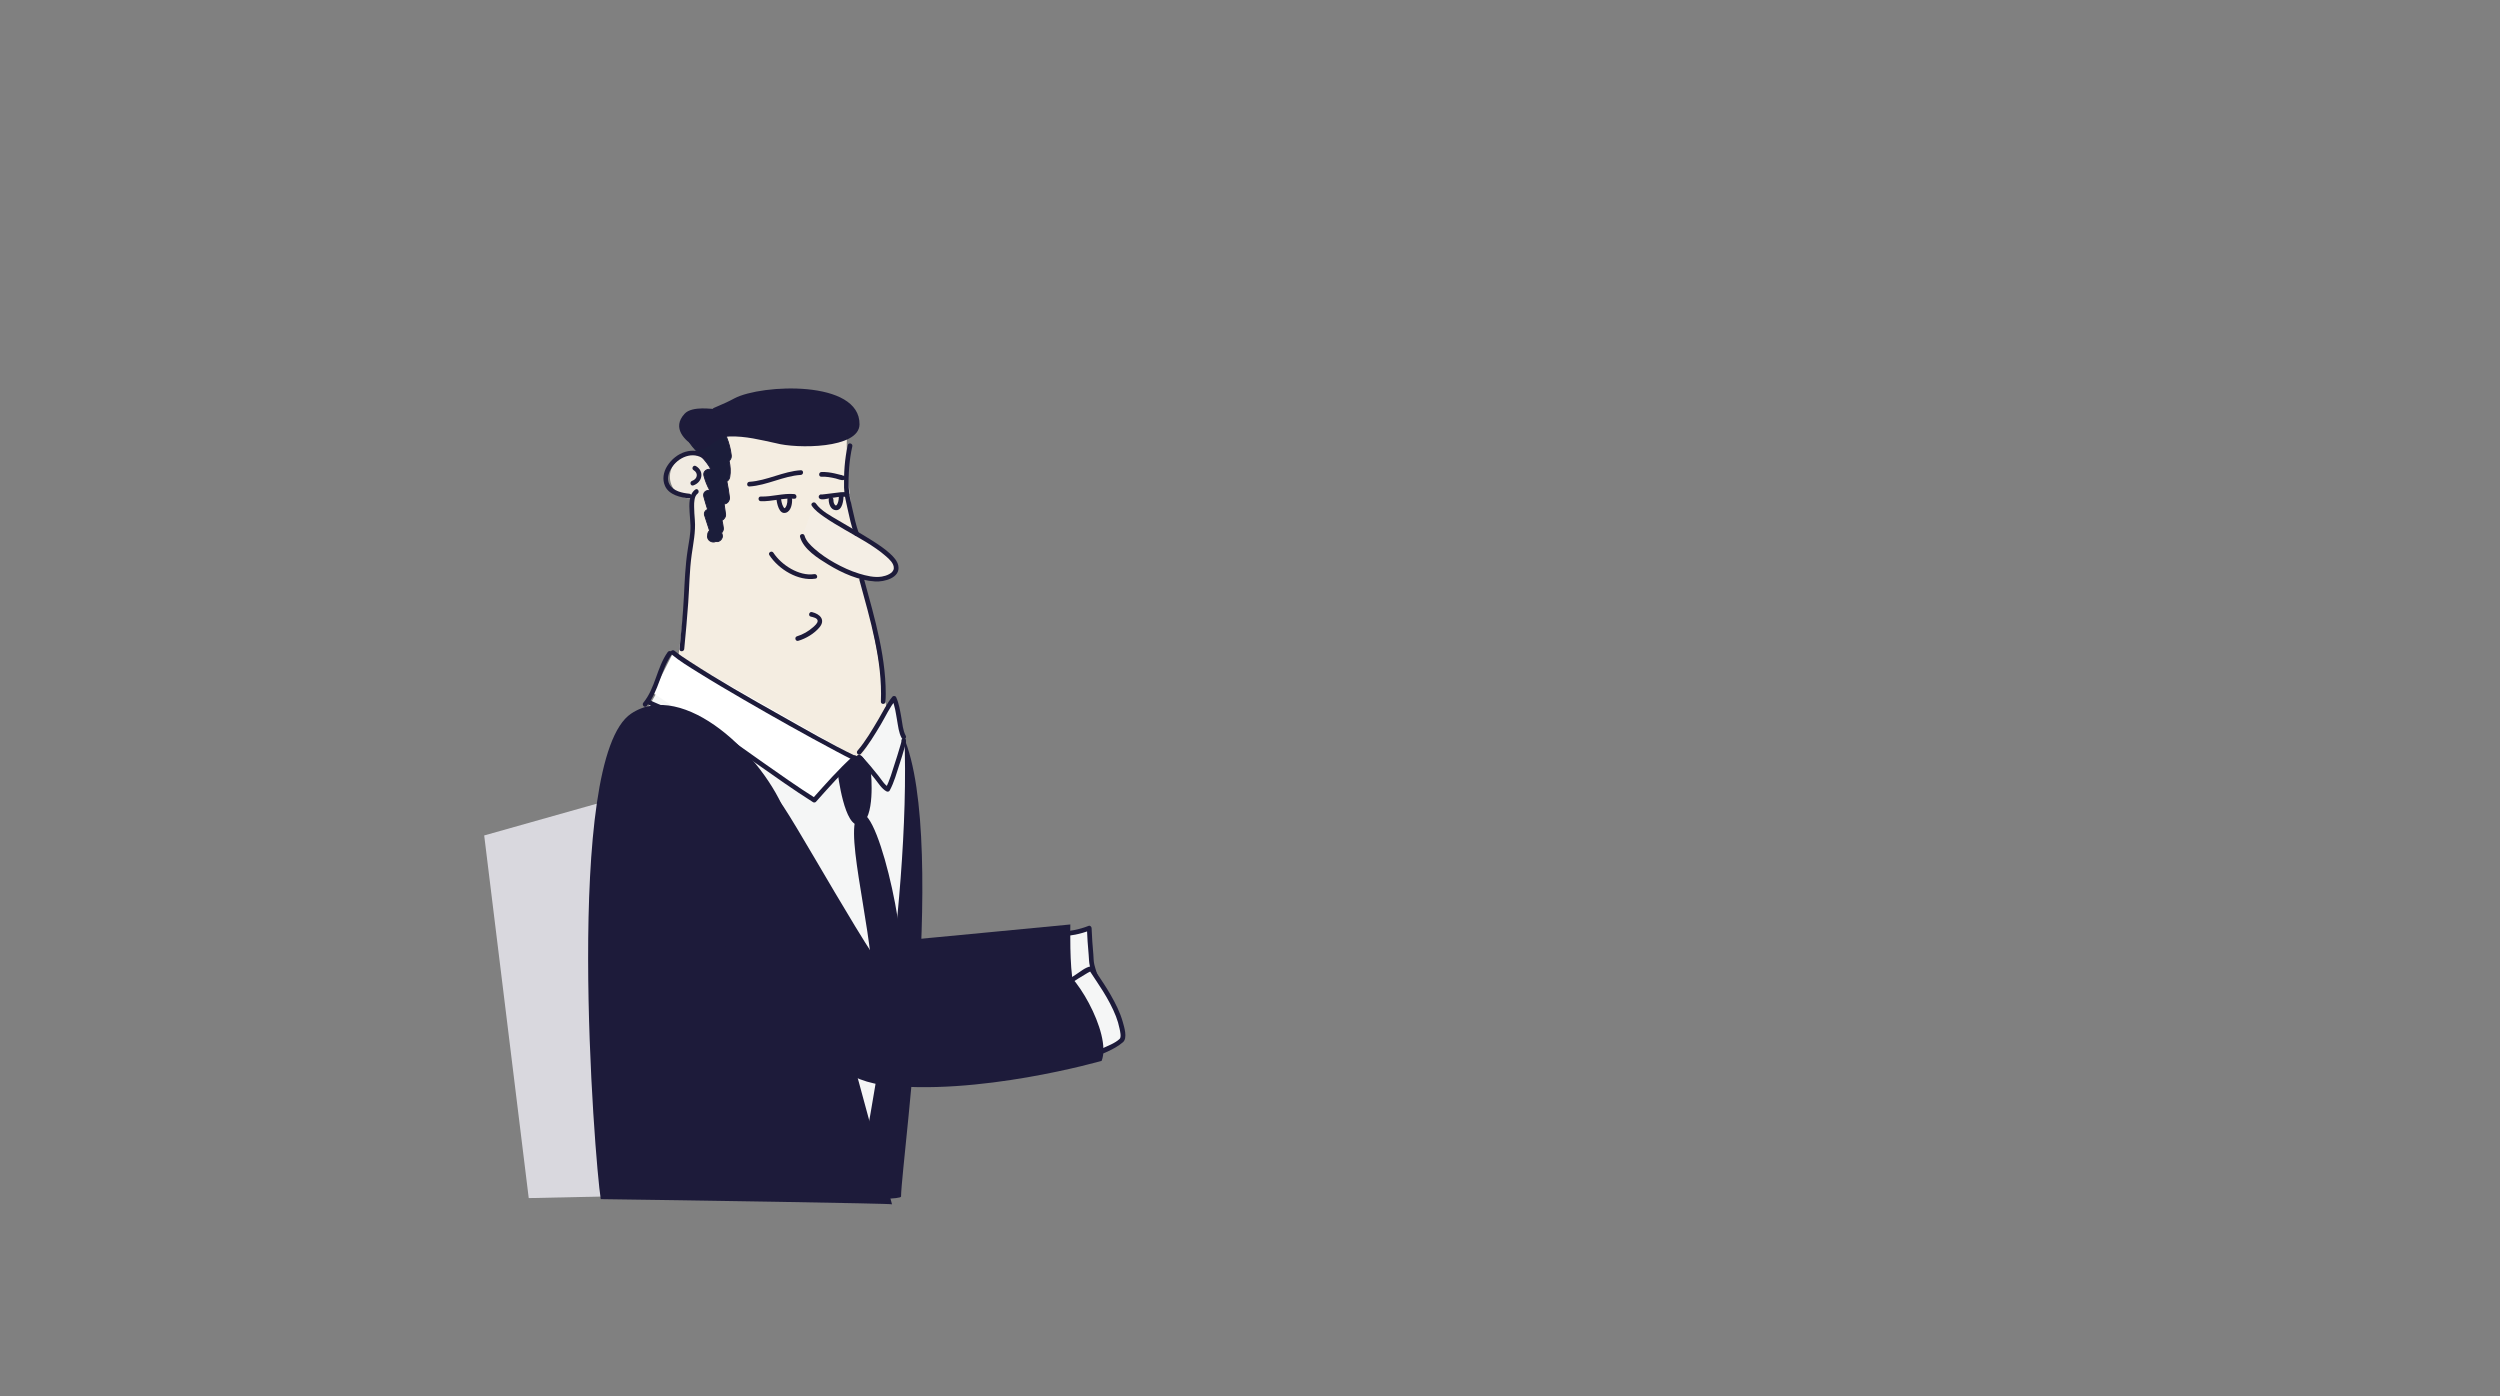 <?xml version="1.0" encoding="utf-8"?>
<!-- Generator: Adobe Illustrator 16.0.4, SVG Export Plug-In . SVG Version: 6.00 Build 0)  -->
<!DOCTYPE svg PUBLIC "-//W3C//DTD SVG 1.1//EN" "http://www.w3.org/Graphics/SVG/1.1/DTD/svg11.dtd">
<svg version="1.1" id="char1" xmlns="http://www.w3.org/2000/svg" xmlns:xlink="http://www.w3.org/1999/xlink" x="0px" y="0px"
	 width="2554.794px" height="1427.054px" viewBox="0 0 2554.794 1427.054" enable-background="new 0 0 2554.794 1427.054"
	 xml:space="preserve">
<rect x="0" y="0" width="2554.794" height="1427.054" fill="#808080" stroke="none"/>
<g>
	<path fill="#F5F6F6" d="M1125.405,1012.899c0,0-11.359-26.775-10.219-33.316c0.183-1.052-1.599-15.508-2.059-31.127
		c0,0-13.59,5.504-29.582,6.184c0,0-6.897,52.297,7.191,61.359C1104.823,1025.061,1125.405,1012.899,1125.405,1012.899z"/>
	<g>
		<path fill="#1D1B3A" d="M1127.475,1011.689c0.364,0.858-0.782-1.901-0.979-2.386c-0.854-2.098-1.679-4.207-2.49-6.321
			c-2.135-5.568-4.146-11.212-5.628-16.993c-0.896-3.495-0.747-6.888-1.054-10.443c-0.779-9.022-1.5-18.036-1.799-27.09
			c-0.047-1.415-1.525-2.915-3.036-2.312c-9.137,3.65-19.159,5.568-28.944,6.099c-1.438,0.077-2.221,1.044-2.398,2.397
			c-2.088,15.977-3.112,33.204,0.309,49.036c2.097,9.706,7.182,16.125,17.397,17.76c9.287,1.486,19.751-1.796,27.761-6.466
			c2.669-1.556,0.256-5.702-2.421-4.141c-7.4,4.314-16.807,7.144-25.361,5.774c-10.447-1.672-12.634-11.155-13.785-20.208
			c-1.742-13.699-0.892-28.087,0.895-41.756c-0.799,0.8-1.599,1.599-2.398,2.397c10.215-0.553,20.682-2.459,30.219-6.269
			c-1.012-0.771-2.024-1.542-3.036-2.312c0.298,9.052,1.006,18.069,1.799,27.09c0.352,3.996,0.276,7.77,1.225,11.718
			c2.209,9.194,5.903,18.152,9.582,26.846C1124.536,1016.949,1128.666,1014.501,1127.475,1011.689z"/>
	</g>
</g>
<g>
	<path fill="#F5F6F6" d="M1080.78,1010.437c2.968-0.949,34.802-23.203,34.764-20.246c-0.039,2.955,33.925,43.812,31.594,71.381
		c-0.371,4.393-33.507,18.037-33.507,18.037L1080.78,1010.437z"/>
	<g>
		<path fill="#1D1B3A" d="M1081.418,1012.75c4.263-1.613,8.178-4.804,11.974-7.255c6.006-3.88,11.983-7.843,18.209-11.364
			c0.892-0.505,1.799-0.979,2.721-1.427c0.322-0.155,0.61-0.26,0.946-0.369c1.356-0.441-2.62-3.531-2.022-1.378
			c0.417,1.503,1.433,2.871,2.268,4.16c3.821,5.901,7.838,11.665,11.547,17.641c5.127,8.261,9.831,16.852,13.369,25.921
			c1.603,4.107,2.848,8.346,3.706,12.67c0.465,2.348,1.985,8.476,0.06,10.304c-4.713,4.476-12.125,7.116-17.924,9.812
			c-4.382,2.036-8.81,3.99-13.278,5.833c0.903,0.367,1.806,0.735,2.708,1.103c-10.95-23.058-21.9-46.115-32.851-69.172
			c-1.326-2.793-5.46-0.357-4.141,2.42c10.95,23.058,21.9,46.115,32.851,69.172c0.416,0.877,1.789,1.481,2.708,1.103
			c11.053-4.561,24.168-9,33.318-16.879c4.906-4.224,1.237-15.535-0.19-20.68c-2.719-9.805-7.478-19.073-12.512-27.864
			c-4.248-7.418-9.021-14.509-13.776-21.606c-1.131-1.688-2.336-3.372-3.254-5.19c0.531,1.052-0.393-1.061-0.641-1.335
			c-0.729-0.807-1.72-0.895-2.721-0.757c-5.17,0.715-10.896,5.669-15.148,8.363c-6.019,3.812-11.904,7.865-18.038,11.492
			c-0.232,0.137-1.5,0.786-1.165,0.659C1077.279,1009.208,1078.52,1013.846,1081.418,1012.75z"/>
	</g>
</g>
<path fill="#D9D8DE" d="M623.526,817.445c-15.892,4.543-128.719,36.32-128.719,36.32l45.515,370.583l214.874-4.612L623.526,817.445z
	"/>
<path fill="#1D1B3A" d="M931.67,960.163c-3.942,0.539,162.126-15.432,162.126-15.432s-0.921,44.427,3.159,60.807
	c4.077,16.377-153.31,32.86-158.161,33.741C933.941,1040.157,931.67,960.163,931.67,960.163z"/>
<g>
	<path fill="#1D1B3A" d="M801.282,1224.308c0,0,100.352-503.104,111.512-489.529c61.666,75.006,8.498,449.83,8,488
		C920.725,1228.054,801.282,1224.308,801.282,1224.308z"/>
	<g>
		<path fill="#F4EDE1" d="M783.621,747.821c-31.875-14.176-64.6-29.262-94.377-48.076c16.297-108.92,25.885-270.64,25.885-270.64
			c29.431,4.119,154.73-35.003,151.516-3.046c-9.475,94.184,34.484,231.046,40.484,311.713
			c-10.689,13.232-11.677,20.748-22.413,35.074C858.646,806.75,815.082,764.065,783.621,747.821z"/>
	</g>
	<g>
		<path fill="#F5F6F6" d="M685.1,681.373c29.779,18.814,65.719,65.236,97.591,79.412c31.466,16.248,75.141,18.783,95.706,13.926
			c2.352-0.555,35.54-59.245,34.398-61.604c4.147,3.672,7.806,34.353,11.333,37.667c7.498,181.137-43.282,445.787-51.812,470.869
			l-58.628,4.605l-185.25-454.381C636.975,766.472,677.097,700.304,685.1,681.373z"/>
	</g>
	<g>
		<path fill="#F4EEE5" d="M831.664,515.671c12.176,18.307,96.416,50.098,82.627,68.891c-16.599,23.721-89.248-15.977-94.416-36.494"
			/>
		<g>
			<path fill="#1D1B3A" d="M829.593,516.881c3.181,4.608,7.872,7.996,12.398,11.178c6.68,4.694,13.769,8.813,20.806,12.941
				c14.49,8.498,30.006,16.438,42.709,27.565c3.354,2.938,8.106,7.198,7.885,12.103c-0.242,5.353-8.116,7.885-12.265,8.559
				c-7.638,1.24-15.862-0.825-23.121-3.028c-8.828-2.679-17.252-6.618-25.286-11.119c-7.194-4.031-14.093-8.694-20.278-14.158
				c-4.078-3.603-8.759-8.072-10.255-13.491c-0.821-2.977-5.449-1.711-4.624,1.275c3.496,12.668,18.564,21.962,28.985,28.32
				c14.261,8.702,30.945,16.132,47.813,17.196c8.995,0.567,26.004-3.618,23.657-16.02c-0.957-5.055-4.893-9.146-8.534-12.501
				c-5.565-5.129-12.003-9.348-18.368-13.398c-11.129-7.085-22.702-13.445-34-20.251c-7.839-4.722-18.039-9.85-23.382-17.591
				C831.99,511.934,827.831,514.329,829.593,516.881L829.593,516.881z"/>
		</g>
	</g>
	<g>
		<g>
			<path fill="#1D1B3A" d="M828.545,630.13c2.178,0.531,6.896,1.365,7.021,4.306c0.105,2.493-3.021,5.024-4.648,6.493
				c-4.53,4.089-10.57,7.572-16.435,9.299c-2.959,0.872-1.699,5.501,1.275,4.625c7.922-2.333,16.335-7.357,21.653-13.719
				c6.452-7.719,0.553-13.641-7.591-15.629C826.816,624.772,825.542,629.397,828.545,630.13L828.545,630.13z"/>
		</g>
	</g>
	<path fill="#F1EBE2" d="M684.586,486.201c-0.542,12.453,9.36,23.029,22.106,23.621c12.75,0.59,23.529-9.02,24.07-21.475
		c0.54-12.455-9.363-23.031-22.11-23.625C695.907,464.134,685.126,473.748,684.586,486.201z"/>
	<path fill="#1B1D3A" stroke="#1D1B3A" stroke-width="0.959" stroke-miterlimit="10" d="M745.462,508.185
		c-0.679-5.449-1.54-10.902-2.675-16.301c1.473-0.861,2.606-2.418,2.969-4.426c0.976-5.424,0.563-10.996-0.674-16.527
		c1.515-1.227,2.486-3.24,2.235-5.473c-1.429-12.762-6.548-24.043-12.831-35.207c-2.957-5.258-10.514-2.428-10.64,2.342
		c-1.519-0.906-3.132-1.73-4.894-2.418c-2.937-1.146-6.209,0.877-7.132,3.617c-3.721-0.672-8.138,2.326-6.719,6.461
		c0.624,1.805,1.307,3.576,2.035,5.33c-2.384,1.471-3.823,4.428-2.004,7.082c6.253,9.113,16.467,17.072,21.454,27.1
		c-3.723-1.074-8.451,1.785-7.242,6.338c1.39,5.217,3.359,10.369,6.089,15.053c-3.529-0.516-7.374,1.912-6.204,6.352
		c1.159,4.391,2.535,8.719,3.876,13.049c-2.256,1.055-3.92,3.283-3.082,6.014c1.623,5.281,3.438,10.494,5.104,15.758
		c-1.441,1.158-1.995,2.812-1.951,4.65c-1.197,5.16,4.741,8.287,8.36,6.357c3.737,1.119,7.55-3.139,6.577-6.646
		c-0.204-0.738-0.436-1.465-0.652-2.195c1.223-1.336,1.987-3.143,1.769-4.891c-0.325-2.645-0.822-5.246-1.4-7.83
		c2.244-1.117,3.97-3.74,3.641-6.338c-0.447-3.502-0.923-6.984-1.481-10.439C743.238,514.984,745.884,511.552,745.462,508.185z"/>
	<polygon fill="#FFFFFF" points="874.312,773.484 687.631,667.546 667.174,708.091 832.133,818.046 	"/>
	<g>
		<g>
			<path fill="#1D1B3A" d="M871.93,772.539c-14.927,13.429-28.14,28.544-41.514,43.479c0.969-0.125,1.938-0.25,2.906-0.375
				c-18.294-11.563-35.979-24.039-53.669-36.497c-16.244-11.44-32.389-23.427-49.473-33.594
				c-12.887-7.669-26.815-13.573-40.652-19.28c-5.621-2.318-11.276-4.552-16.895-6.876c-1.794-0.741-3.578-1.509-5.334-2.336
				c-0.584-0.274-1.157-0.57-1.723-0.88c-1.599-0.874-0.091-0.654-0.374,1.37c0.421-3.023-4.199-4.327-4.624-1.275
				c-0.386,2.766,2.183,3.901,4.3,4.927c4.443,2.151,9.1,3.902,13.673,5.751c14.718,5.947,29.421,11.991,43.433,19.489
				c17.741,9.494,34.102,21.979,50.532,33.525c19.275,13.546,38.465,27.226,58.386,39.816c0.87,0.55,2.21,0.402,2.906-0.375
				c13.374-14.935,26.587-30.05,41.514-43.479C877.625,773.857,874.223,770.476,871.93,772.539L871.93,772.539z"/>
		</g>
	</g>
	<g>
		<g>
			<path fill="#1D1B3A" d="M921.165,757.34c0.137,0.749-1.406,5.51-1.898,7.243c-1.478,5.197-3.132,10.347-4.816,15.48
				c-2.751,8.391-5.175,17.572-9.399,25.376c1.093-0.287,2.187-0.574,3.281-0.86c-4.322-2.296-7.73-8.158-10.712-11.86
				c-5.434-6.749-10.859-13.513-16.941-19.696c-2.171-2.208-5.561,1.185-3.392,3.391c6.082,6.184,11.511,12.946,16.941,19.696
				c3.3,4.102,6.884,10.062,11.682,12.61c1.124,0.598,2.641,0.323,3.281-0.86c4.599-8.494,7.234-18.441,10.228-27.572
				c1.738-5.301,3.411-10.627,4.914-16c0.693-2.479,1.935-5.603,1.456-8.223C925.234,753.026,920.613,754.317,921.165,757.34
				L921.165,757.34z"/>
		</g>
	</g>
	<g>
		<g>
			<path fill="#1D1B3A" d="M866.387,454.831c-3.207,14.044-4.175,29.146-3.833,43.513c0.175,7.348,2.042,14.465,3.585,21.618
				c1.899,8.802,3.884,17.654,6.862,26.164c1.015,2.898,5.648,1.651,4.624-1.275c-2.805-8.016-4.693-16.329-6.523-24.611
				c-1.599-7.233-3.495-14.47-3.753-21.896c-0.484-13.891,0.564-28.672,3.661-42.237
				C871.698,453.095,867.075,451.816,866.387,454.831L866.387,454.831z"/>
		</g>
	</g>
	<g>
		<g>
			<path fill="#1D1B3A" d="M878.266,592.784c10.909,40.25,23.705,82.089,21.923,124.239c-0.131,3.094,4.666,3.081,4.796,0
				c1.8-42.569-11.078-84.868-22.095-125.515C882.082,588.527,877.455,589.793,878.266,592.784L878.266,592.784z"/>
		</g>
	</g>
	<g>
		<g>
			<path fill="#1D1B3A" d="M710.511,500.279c-6.937,5.083-6.201,15.649-5.805,23.269c0.237,4.563,0.793,9.108,0.904,13.679
				c0.201,8.224-1.598,16.593-2.848,24.686c-2.475,16.023-3.066,32.098-3.902,48.263c-0.914,17.662-2.66,35.464-4.43,53.063
				c-0.31,3.077,4.489,3.047,4.796,0c1.581-15.718,2.929-31.544,4.078-47.297c1.196-16.394,1.253-32.783,3.537-49.093
				c1.643-11.736,4.146-23.378,3.246-35.278c-0.354-4.67-0.748-9.328-0.759-14.015c-0.009-4.015-0.041-10.465,3.604-13.136
				C715.398,502.612,713.01,498.448,710.511,500.279L710.511,500.279z"/>
		</g>
	</g>
	<g>
		<g>
			<path fill="#1D1B3A" d="M704.433,504.518c-7.393-0.728-16.305-2.602-20.321-9.579c-2.953-5.13-0.956-11.517,1.821-16.223
				c6.678-11.313,22.281-18.307,33.608-9.371c2.4,1.894,5.818-1.477,3.392-3.391c-14.036-11.073-32.38-3.688-41.141,10.342
				c-3.845,6.157-5.198,13.747-2.124,20.476c4.16,9.104,15.869,11.667,24.765,12.541
				C707.511,509.616,707.481,504.817,704.433,504.518L704.433,504.518z"/>
		</g>
	</g>
	<g>
		<g>
			<path fill="#1D1B3A" d="M708.777,480.437c5.202,3.089,3.928,9.114-1.533,10.977c-2.91,0.993-1.66,5.626,1.275,4.625
				c9.294-3.171,11.591-14.449,2.679-19.742C708.532,474.713,706.122,478.86,708.777,480.437L708.777,480.437z"/>
		</g>
	</g>
	<g>
		<g>
			<path fill="#1D1B3A" d="M874.786,772.808c-26.477-12.781-52.063-27.67-77.658-42.101c-31.158-17.566-62.421-35.224-92.403-54.756
				c-5.248-3.419-10.585-6.859-15.396-10.886c-2.354-1.971-5.766,1.403-3.392,3.391c8.574,7.179,18.366,13.023,27.826,18.929
				c15.13,9.445,30.508,18.494,45.933,27.447c31.169,18.093,62.604,35.782,94.42,52.715c6.038,3.214,12.086,6.428,18.248,9.401
				C875.137,778.287,877.57,774.152,874.786,772.808L874.786,772.808z"/>
		</g>
	</g>
	<g>
		<g>
			<path fill="#1D1B3A" d="M682.343,666.372c-11.214,15.785-12.536,36.72-24.904,51.731c-1.95,2.366,1.423,5.78,3.392,3.391
				c12.71-15.427,14.182-36.554,25.653-52.702C688.279,666.264,684.117,663.873,682.343,666.372L682.343,666.372z"/>
		</g>
	</g>
	<g>
		<g>
			<path fill="#050708" d="M671.376,722.57c-7.532,5.577-12.47,13.581-19.312,19.871c-2.281,2.097,1.119,5.479,3.392,3.391
				c6.511-5.984,11.187-13.823,18.342-19.121C676.252,724.892,673.865,720.727,671.376,722.57L671.376,722.57z"/>
		</g>
	</g>
	<path fill="#1D1B3A" d="M911.568,1230.714c0.381-0.883-215.363-4.227-297.649-5.301c-6.383-39.508-38.359-449.889,31.064-496.154
		c53.178-35.438,135.952,42.852,158.789,104.455"/>
	<g>
		<g>
			<path fill="#1D1B3A" d="M811.612,504.895c-11.343-1.018-22.803,2.905-34.129,2.518c-3.094-0.106-3.084,4.689,0,4.795
				c11.327,0.389,22.786-3.534,34.129-2.518C814.694,509.966,814.667,505.168,811.612,504.895L811.612,504.895z"/>
		</g>
	</g>
	<g>
		<g>
			<path fill="#1D1B3A" d="M804.643,510.189c0.113,2.045-0.1,3.986-0.722,5.939c-0.438,1.372-1.26,2.754-2.151,3.258
				c-0.045,0.025-0.219-0.081-0.052,0.001c-0.366-0.18-0.823-0.781-1.167-1.354c-1.711-2.853-2.159-6.588-2.61-9.812
				c-0.427-3.052-5.047-1.748-4.624,1.275c0.625,4.475,2.587,16.726,9.9,14.447c5.171-1.61,6.474-9.193,6.223-13.755
				C809.27,507.114,804.473,507.097,804.643,510.189L804.643,510.189z"/>
		</g>
	</g>
	<g>
		<g>
			<path fill="#1D1B3A" d="M866.269,503.32c-4.448-1.02-9.539,0.021-13.989,0.534c-2.65,0.307-5.295,0.654-7.942,0.986
				c-1.002,0.125-2.004,0.244-3.008,0.354c-1.904,0.207-1.814-0.482-0.632,0.761c-2.135-2.246-5.521,1.151-3.392,3.391
				c2.036,2.143,8.416,0.117,10.805-0.185c5.128-0.648,11.752-2.393,16.884-1.216C868.004,508.634,869.282,504.011,866.269,503.32
				L866.269,503.32z"/>
		</g>
	</g>
	<g>
		<g>
			<path fill="#1D1B3A" d="M857.311,506.345c-0.085,2.726-0.245,5.688-1.361,8.225c-0.318,0.723-0.689,1.31-1.201,1.801
				c-0.136,0.131-0.404,0.212-0.508,0.215c-0.352,0.01,0.234,0.097-0.374-0.102c0.462,0.151-0.288-0.21-0.395-0.284
				c0.305,0.212-0.338-0.383-0.405-0.458c0.106,0.118-0.331-0.505-0.403-0.626c-0.824-1.382-1.025-3.061-1.014-4.653
				c0.021-3.094-4.774-3.092-4.796,0c-0.031,4.499,2.041,10.678,7.386,10.919c6.858,0.31,7.725-10.492,7.867-15.036
				C862.204,503.25,857.408,503.26,857.311,506.345L857.311,506.345z"/>
		</g>
	</g>
	<g>
		<g>
			<path fill="#1D1B3A" d="M832.082,586.71c-15.357,2.418-33.645-9.376-41.727-21.864c-1.673-2.586-5.827-0.185-4.141,2.42
				c9.381,14.496,29.482,26.85,47.143,24.069C836.405,590.855,835.106,586.235,832.082,586.71L832.082,586.71z"/>
		</g>
	</g>
	<g>
		<g>
			<path fill="#1D1B3A" d="M765.85,497.145c18.005-1.108,34.522-10.705,52.495-11.812c3.072-0.188,3.09-4.985,0-4.795
				c-18.005,1.108-34.522,10.705-52.495,11.812C762.778,492.539,762.76,497.335,765.85,497.145L765.85,497.145z"/>
		</g>
	</g>
	<g>
		<g>
			<path fill="#1D1B3A" d="M839.414,487.17c4.958-0.231,9.796,0.659,14.602,1.793c2.348,0.554,5.431,2.052,7.889,1.601
				c1.197-0.22,2.116-1.804,1.675-2.95c-0.009-0.022-0.018-0.045-0.027-0.068c-1.1-2.854-5.738-1.615-4.624,1.275
				c0.009,0.022,0.018,0.045,0.026,0.068c0.558-0.983,1.116-1.967,1.675-2.95c1.371-0.251-1.16-0.529-1.725-0.679
				c-1.913-0.507-3.831-0.982-5.761-1.416c-4.49-1.009-9.122-1.685-13.73-1.469C836.334,482.519,836.321,487.315,839.414,487.17
				L839.414,487.17z"/>
		</g>
	</g>
	<g>
		<path fill="#1D1B3A" d="M710.104,456.525c-10.072-6.383-23.968-19.062-10.496-33.729c7.922-8.49,29.741-4.301,28.97-5.092
			c-0.771-0.789,9.423-3.783,22.012-10.648c27.531-14.482,128.366-19.178,127.767,26.666c-0.326,24.994-64.383,24.939-85.4,19.195
			c-15.58-3.33-31.151-7.438-47.562-6.869c-14.85,0.584-18.127,12.26-32.217,14.422"/>
	</g>
	<g>
		<g>
			<path fill="#1D1B3A" d="M925.596,751.879c-2.993-5.396-3.438-12.683-4.513-18.651c-1.261-7.004-2.336-14.292-5.313-20.815
				c-0.614-1.348-2.827-1.598-3.766-0.485c-5.688,6.734-9.663,15.259-14.131,22.804c-6.577,11.106-13.169,22.566-21.587,32.407
				c-1.998,2.336,1.378,5.744,3.392,3.391c7.84-9.164,14.111-19.64,20.297-29.952c4.942-8.238,9.194-17.886,15.421-25.259
				c-1.255-0.161-2.511-0.323-3.766-0.485c2.951,6.47,3.812,14.022,5.061,20.958c1.093,6.069,1.721,13.022,4.765,18.509
				C922.955,757.004,927.098,754.585,925.596,751.879L925.596,751.879z"/>
		</g>
	</g>
	<path fill="none" stroke="#1D1B3A" stroke-width="0.959" stroke-miterlimit="10" d="M855.533,745.599"/>
	<path fill="#1D1B3A" d="M856.128,790.106c0,0,6.86,57.53,22.745,52.466c15.885-5.066,11.23-52.582,11.23-52.582
		s-7.975-21.884-13.642-18.217C870.378,775.71,856.128,790.106,856.128,790.106z"/>
	<path fill="#1D1B3A" d="M891.738,1003.347c-1.775-60.791-32.159-166.713-12.261-171.924
		c19.899-5.209,52.709,152.486,38.833,168.848C904.434,1016.628,891.738,1003.347,891.738,1003.347z"/>
</g>
<path fill="#1D1B3A" d="M793.362,814.931c9.497,4.904,107.983,188.861,125.321,194.312c35.371,11.115,151.356-21.27,160.19-21.537
	c16.945-0.516,57.923,68.582,46.906,96.406c0,0-127.581,36.76-225.261,24.338c-77.74-9.887-161.468-135.652-161.468-135.652"/>
</svg>
